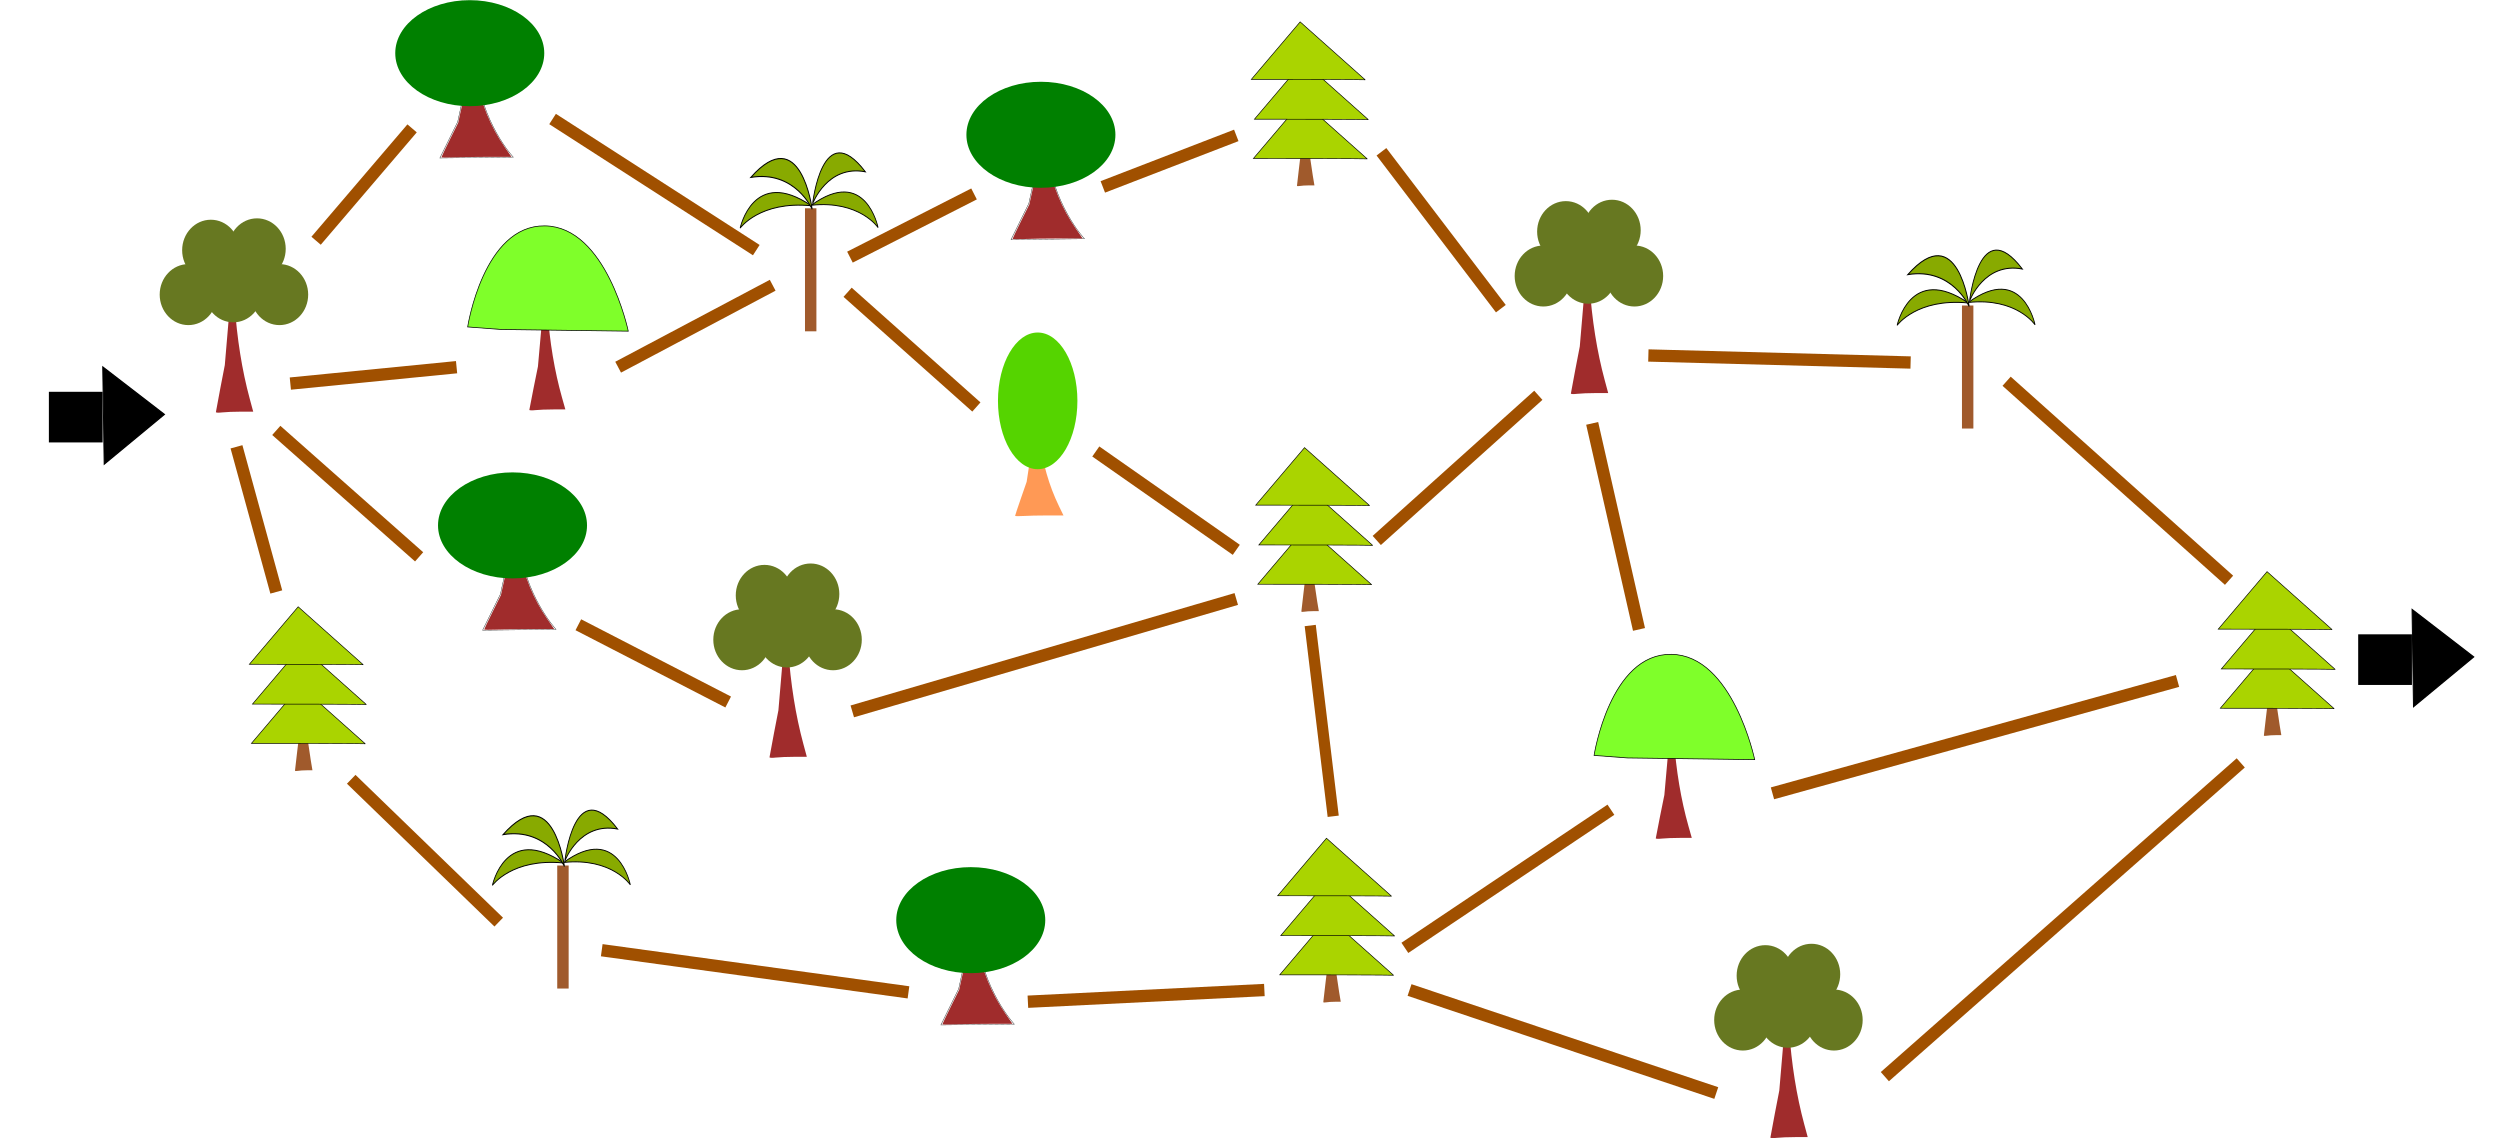 <?xml version="1.0" encoding="UTF-8" standalone="no"?>
<!-- Creator: CorelDRAW -->

<svg
   xmlns:dc="http://purl.org/dc/elements/1.1/"
   xmlns:cc="http://creativecommons.org/ns#"
   xmlns:rdf="http://www.w3.org/1999/02/22-rdf-syntax-ns#"
   xmlns:svg="http://www.w3.org/2000/svg"
   xmlns="http://www.w3.org/2000/svg"
   xmlns:sodipodi="http://sodipodi.sourceforge.net/DTD/sodipodi-0.dtd"
   xmlns:inkscape="http://www.inkscape.org/namespaces/inkscape"
   xml:space="preserve"
   width="609.646"
   height="277.612"
   style="fill-rule:evenodd"
   viewBox="0 0 172.056 78.348"
   id="svg2"
   version="1.1"
   inkscape:version="0.48.2 r9819"
   sodipodi:docname="2013-SK-01-task.svg"><sodipodi:namedview
   pagecolor="#ffffff"
   bordercolor="#666666"
   borderopacity="1"
   objecttolerance="10"
   gridtolerance="10"
   guidetolerance="10"
   inkscape:pageopacity="0"
   inkscape:pageshadow="2"
   inkscape:window-width="1366"
   inkscape:window-height="720"
   id="namedview250"
   showgrid="false"
   fit-margin-top="0"
   fit-margin-left="0"
   fit-margin-right="0"
   fit-margin-bottom="0"
   inkscape:zoom="1.75"
   inkscape:cx="345.18082"
   inkscape:cy="-114.53042"
   inkscape:window-x="554"
   inkscape:window-y="1102"
   inkscape:window-maximized="1"
   inkscape:current-layer="svg2" />
 <defs
   id="defs4">
  <style
   type="text/css"
   id="style6">
   
    .str0 {stroke:#FF6600;stroke-width:0.7}
    .fil0 {fill:none}
   
  </style>
   <clipPath
   id="id0">
    <rect
   x="167.281"
   y="80.309"
   width="12.7"
   height="10.16"
   id="rect9" />
   </clipPath>
   <clipPath
   id="id1">
    <rect
   x="167.832"
   y="56.925"
   width="12.7"
   height="10.16"
   id="rect12" />
   </clipPath>
   <clipPath
   id="id2">
    <rect
   x="168.13"
   y="37.328"
   width="12.7"
   height="10.16"
   id="rect15" />
   </clipPath>
   <clipPath
   id="id3">
    <rect
   x="168.833"
   y="5.057"
   width="12.7"
   height="10.16"
   id="rect18" />
   </clipPath>
   <clipPath
   id="id4">
    <rect
   x="45.238"
   y="65.644"
   width="10.16"
   height="12.7"
   id="rect21" />
   </clipPath>
   <clipPath
   id="id5">
    <rect
   x="61.902"
   y="13.251"
   width="10.16"
   height="12.7"
   id="rect24" />
   </clipPath>
   <clipPath
   id="id6">
    <rect
   x="151.385"
   y="3.78"
   width="10.16"
   height="12.7"
   id="rect27" />
   </clipPath>
   <clipPath
   id="id7">
    <rect
   x="78.667"
   y="26.834"
   width="10.16"
   height="12.7"
   id="rect30" />
   </clipPath>
   <clipPath
   id="id8">
    <rect
   x="139.923"
   y="28.937"
   width="10.16"
   height="12.7"
   id="rect33" />
   </clipPath>
   <clipPath
   id="id9">
    <rect
   x="78.351"
   y="8.143"
   width="10.16"
   height="12.7"
   id="rect36" />
   </clipPath>
   <clipPath
   id="id10">
    <rect
   x="75.216"
   y="69.809"
   width="10.16"
   height="12.7"
   id="rect39" />
   </clipPath>
   <clipPath
   id="id11">
    <rect
   x="41.399"
   y="38.608"
   width="10.16"
   height="12.7"
   id="rect42" />
   </clipPath>
   <clipPath
   id="id12">
    <rect
   x="36.467"
   y="2.24"
   width="10.16"
   height="12.7"
   id="rect45" />
   </clipPath>
   <clipPath
   id="id13">
    <rect
   x="142.458"
   y="55.426"
   width="10.16"
   height="12.7"
   id="rect48" />
   </clipPath>
   <clipPath
   id="id14">
    <rect
   x="98.626"
   y="37.225"
   width="10.16"
   height="12.7"
   id="rect51" />
   </clipPath>
   <clipPath
   id="id15">
    <rect
   x="98.196"
   y="5.419"
   width="10.16"
   height="12.7"
   id="rect54" />
   </clipPath>
   <clipPath
   id="id16">
    <rect
   x="26.898"
   y="52.029"
   width="10.16"
   height="12.7"
   id="rect57" />
   </clipPath>
   <clipPath
   id="id17">
    <rect
   x="101.038"
   y="67.658"
   width="10.16"
   height="12.7"
   id="rect60" />
   </clipPath>
   <clipPath
   id="id18">
    <rect
   x="18.032"
   y="22.755"
   width="10.16"
   height="12.7"
   id="rect63" />
   </clipPath>
   <clipPath
   id="id19">
    <rect
   x="59.576"
   y="46.918"
   width="10.16"
   height="12.7"
   id="rect66" />
   </clipPath>
   <clipPath
   id="id20">
    <rect
   x="133.746"
   y="75.788"
   width="10.16"
   height="12.7"
   id="rect69" />
   </clipPath>
   <clipPath
   id="id21">
    <rect
   x="117.824"
   y="19.257"
   width="10.16"
   height="12.7"
   id="rect72" />
   </clipPath>
   <clipPath
   id="id22">
    <rect
   x="133.833"
   y="8.591"
   width="10.16"
   height="12.7"
   id="rect75" />
   </clipPath>
   <clipPath
   id="id23">
    <rect
   x="122.444"
   y="61.855"
   width="10.16"
   height="12.7"
   id="rect78" />
   </clipPath>
   <clipPath
   id="id24">
    <rect
   x="42.826"
   y="19.787"
   width="10.16"
   height="12.7"
   id="rect81" />
   </clipPath>
   <clipPath
   id="id25">
    <rect
   x="3.422"
   y="23.491"
   width="14.393"
   height="14.393"
   id="rect84" />
   </clipPath>
 
  
  
  
  
  
  
  
  
  
  
  
  
  
  
  
  
  
  
  
  
  
  
  
  
  
  
  
  
  
 
  
  
  
  
  
  
  
  
  
  
  
  
  
  
  
  
  
  
  
  
  
  
  
  
  
  
  
 
   
  </defs>
 
 
<line
   style="fill:none;stroke:#a05000;stroke-width:0.769;stroke-miterlimit:4;stroke-opacity:1;stroke-dasharray:none"
   id="line240"
   y2="56.178"
   x2="91.754"
   y1="43.049"
   x1="90.173"
   class="fil0 str0" /><g
   id="g3431"
   transform="matrix(0.288,0,0,0.233,19.242,3.864)"><path
     inkscape:connector-curvature="0"
     id="path3181"
     d="m 46.808,2.795 c 1.33,16.876 9.043,27.052 9.043,27.052 l -17.554,0.248 4.256,-10.672 2.926,-16.628 z"
     style="fill:none;stroke:#000000;stroke-width:0.09px;stroke-linecap:butt;stroke-linejoin:miter;stroke-opacity:1" /><path
     inkscape:connector-curvature="0"
     id="path3183"
     d="m 38.687,29.847 c 0.003,-0.123 0.902,-2.458 1.999,-5.188 l 1.994,-4.964 1.459,-8.274 c 0.802,-4.551 1.459,-8.32 1.459,-8.376 0,-0.056 0.239,-0.102 0.532,-0.102 0.327,0 0.534,0.167 0.537,0.434 0.003,0.239 0.176,1.607 0.384,3.04 1.109,7.626 3.342,14.371 6.799,20.537 l 1.565,2.792 -5.532,0 c -3.043,0 -6.808,0.073 -8.367,0.162 -1.636,0.093 -2.832,0.067 -2.83,-0.062 l 0,0 z"
     style="fill:#a02c2c" /><path
     transform="matrix(0.093,0,0,0.087,10.104,-34.514)"
     d="m 571.429,386.648 c 0,99.411 -85.705,180 -191.429,180 -105.723,0 -191.429,-80.589 -191.429,-180 0,-99.411 85.705,-180 191.429,-180 105.723,0 191.429,80.589 191.429,180 z"
     sodipodi:ry="180"
     sodipodi:rx="191.42857"
     sodipodi:cy="386.64789"
     sodipodi:cx="380"
     id="path3177"
     style="fill:#008000"
     sodipodi:type="arc" /></g><g
   style="fill-rule:evenodd"
   id="g3431-2"
   transform="matrix(0.288,0,0,0.233,58.55,9.48)"><path
     inkscape:connector-curvature="0"
     id="path3181-7"
     d="m 46.808,2.795 c 1.33,16.876 9.043,27.052 9.043,27.052 l -17.554,0.248 4.256,-10.672 2.926,-16.628 z"
     style="fill:none;stroke:#000000;stroke-width:0.09px;stroke-linecap:butt;stroke-linejoin:miter;stroke-opacity:1" /><path
     inkscape:connector-curvature="0"
     id="path3183-6"
     d="m 38.687,29.847 c 0.003,-0.123 0.902,-2.458 1.999,-5.188 l 1.994,-4.964 1.459,-8.274 c 0.802,-4.551 1.459,-8.32 1.459,-8.376 0,-0.056 0.239,-0.102 0.532,-0.102 0.327,0 0.534,0.167 0.537,0.434 0.003,0.239 0.176,1.607 0.384,3.04 1.109,7.626 3.342,14.371 6.799,20.537 l 1.565,2.792 -5.532,0 c -3.043,0 -6.808,0.073 -8.367,0.162 -1.636,0.093 -2.832,0.067 -2.83,-0.062 l 0,0 z"
     style="fill:#a02c2c" /><path
     transform="matrix(0.093,0,0,0.087,10.104,-34.514)"
     d="m 571.429,386.648 c 0,99.411 -85.705,180 -191.429,180 -105.723,0 -191.429,-80.589 -191.429,-180 0,-99.411 85.705,-180 191.429,-180 105.723,0 191.429,80.589 191.429,180 z"
     sodipodi:ry="180"
     sodipodi:rx="191.42857"
     sodipodi:cy="386.64789"
     sodipodi:cx="380"
     id="path3177-1"
     style="fill:#008000"
     sodipodi:type="arc" /></g><g
   style="fill-rule:evenodd"
   id="g3431-4"
   transform="matrix(0.288,0,0,0.233,22.185,36.363)"><path
     inkscape:connector-curvature="0"
     id="path3181-2"
     d="m 46.808,2.795 c 1.33,16.876 9.043,27.052 9.043,27.052 l -17.554,0.248 4.256,-10.672 2.926,-16.628 z"
     style="fill:none;stroke:#000000;stroke-width:0.09px;stroke-linecap:butt;stroke-linejoin:miter;stroke-opacity:1" /><path
     inkscape:connector-curvature="0"
     id="path3183-3"
     d="m 38.687,29.847 c 0.003,-0.123 0.902,-2.458 1.999,-5.188 l 1.994,-4.964 1.459,-8.274 c 0.802,-4.551 1.459,-8.32 1.459,-8.376 0,-0.056 0.239,-0.102 0.532,-0.102 0.327,0 0.534,0.167 0.537,0.434 0.003,0.239 0.176,1.607 0.384,3.04 1.109,7.626 3.342,14.371 6.799,20.537 l 1.565,2.792 -5.532,0 c -3.043,0 -6.808,0.073 -8.367,0.162 -1.636,0.093 -2.832,0.067 -2.83,-0.062 l 0,0 z"
     style="fill:#a02c2c" /><path
     transform="matrix(0.093,0,0,0.087,10.104,-34.514)"
     d="m 571.429,386.648 c 0,99.411 -85.705,180 -191.429,180 -105.723,0 -191.429,-80.589 -191.429,-180 0,-99.411 85.705,-180 191.429,-180 105.723,0 191.429,80.589 191.429,180 z"
     sodipodi:ry="180"
     sodipodi:rx="191.42857"
     sodipodi:cy="386.64789"
     sodipodi:cx="380"
     id="path3177-2"
     style="fill:#008000"
     sodipodi:type="arc" /></g><g
   style="fill-rule:evenodd"
   id="g3431-7"
   transform="matrix(0.288,0,0,0.233,53.722,63.531)"><path
     inkscape:connector-curvature="0"
     id="path3181-61"
     d="m 46.808,2.795 c 1.33,16.876 9.043,27.052 9.043,27.052 l -17.554,0.248 4.256,-10.672 2.926,-16.628 z"
     style="fill:none;stroke:#000000;stroke-width:0.09px;stroke-linecap:butt;stroke-linejoin:miter;stroke-opacity:1" /><path
     inkscape:connector-curvature="0"
     id="path3183-89"
     d="m 38.687,29.847 c 0.003,-0.123 0.902,-2.458 1.999,-5.188 l 1.994,-4.964 1.459,-8.274 c 0.802,-4.551 1.459,-8.32 1.459,-8.376 0,-0.056 0.239,-0.102 0.532,-0.102 0.327,0 0.534,0.167 0.537,0.434 0.003,0.239 0.176,1.607 0.384,3.04 1.109,7.626 3.342,14.371 6.799,20.537 l 1.565,2.792 -5.532,0 c -3.043,0 -6.808,0.073 -8.367,0.162 -1.636,0.093 -2.832,0.067 -2.83,-0.062 l 0,0 z"
     style="fill:#a02c2c" /><path
     transform="matrix(0.093,0,0,0.087,10.104,-34.514)"
     d="m 571.429,386.648 c 0,99.411 -85.705,180 -191.429,180 -105.723,0 -191.429,-80.589 -191.429,-180 0,-99.411 85.705,-180 191.429,-180 105.723,0 191.429,80.589 191.429,180 z"
     sodipodi:ry="180"
     sodipodi:rx="191.42857"
     sodipodi:cy="386.64789"
     sodipodi:cx="380"
     id="path3177-27"
     style="fill:#008000"
     sodipodi:type="arc" /></g><g
   style="fill-rule:evenodd"
   transform="matrix(0.105,0,0,0.065,47.814,-16.074)"
   id="g3502"><path
     inkscape:connector-curvature="0"
     id="path3183-1"
     d="m 209.982,793.401 c 0.005,-0.436 1.709,-8.708 3.788,-18.381 l 3.78,-17.588 2.766,-29.317 c 1.521,-16.125 2.766,-29.48 2.766,-29.679 0,-0.199 0.454,-0.362 1.008,-0.362 0.62,0 1.012,0.592 1.018,1.539 0.005,0.846 0.333,5.694 0.728,10.773 2.102,27.02 6.334,50.921 12.887,72.769 l 2.967,9.893 -10.486,0 c -5.768,0 -12.904,0.258 -15.858,0.573 -3.1,0.331 -5.368,0.238 -5.363,-0.22 l 0,0 z"
     style="fill:#ff9955" /><path
     transform="matrix(0.136,0,0,0.402,173.099,516.282)"
     d="m 571.429,386.648 c 0,99.411 -85.705,180 -191.429,180 -105.723,0 -191.429,-80.589 -191.429,-180 0,-99.411 85.705,-180 191.429,-180 105.723,0 191.429,80.589 191.429,180 z"
     sodipodi:ry="180"
     sodipodi:rx="191.42857"
     sodipodi:cy="386.64789"
     sodipodi:cx="380"
     id="path3177-7"
     style="fill:#55d400"
     sodipodi:type="arc" /></g><g
   style="fill-rule:evenodd"
   transform="matrix(0.067,0,0,0.068,67.822,-12.155)"
   id="g3578"><path
     inkscape:connector-curvature="0"
     id="path3183-1-4"
     d="m 324.491,797.642 c 0.003,-0.436 0.966,-8.708 2.141,-18.381 l 2.137,-17.588 1.563,-29.317 c 0.86,-16.125 1.563,-29.48 1.563,-29.679 0,-0.199 0.256,-0.362 0.57,-0.362 0.351,0 0.572,0.592 0.576,1.539 0.003,0.846 0.188,5.694 0.412,10.773 1.188,27.02 3.581,50.921 7.285,72.769 l 1.677,9.893 -5.928,0 c -3.26,0 -7.295,0.258 -8.965,0.573 -1.753,0.331 -3.035,0.238 -3.032,-0.22 l 0,0 z"
     style="fill:#a05a2c" /><path
     inkscape:connector-curvature="0"
     id="path3241"
     d="m 279.739,770.037 c 119.06,0 116.972,0.466 116.972,0.466 l -66.841,-58.657 z"
     style="fill:#aad400;stroke:#000000;stroke-width:0.658px;stroke-linecap:butt;stroke-linejoin:miter;stroke-opacity:1" /><path
     inkscape:connector-curvature="0"
     id="path3241-1"
     d="m 280.798,730.277 c 119.06,0 116.972,0.466 116.972,0.466 l -66.841,-58.657 z"
     style="fill:#aad400;stroke:#000000;stroke-width:0.658px;stroke-linecap:butt;stroke-linejoin:miter;stroke-opacity:1" /><path
     inkscape:connector-curvature="0"
     id="path3241-15"
     d="m 277.617,689.987 c 119.06,0 116.972,0.466 116.972,0.466 l -66.841,-58.657 z"
     style="fill:#aad400;stroke:#000000;stroke-width:0.658px;stroke-linecap:butt;stroke-linejoin:miter;stroke-opacity:1" /></g><g
   style="fill-rule:evenodd"
   transform="matrix(0.067,0,0,0.068,67.52,-41.456)"
   id="g3578-3"><path
     inkscape:connector-curvature="0"
     id="path3183-1-4-1"
     d="m 324.491,797.642 c 0.003,-0.436 0.966,-8.708 2.141,-18.381 l 2.137,-17.588 1.563,-29.317 c 0.86,-16.125 1.563,-29.48 1.563,-29.679 0,-0.199 0.256,-0.362 0.57,-0.362 0.351,0 0.572,0.592 0.576,1.539 0.003,0.846 0.188,5.694 0.412,10.773 1.188,27.02 3.581,50.921 7.285,72.769 l 1.677,9.893 -5.928,0 c -3.26,0 -7.295,0.258 -8.965,0.573 -1.753,0.331 -3.035,0.238 -3.032,-0.22 l 0,0 z"
     style="fill:#a05a2c" /><path
     inkscape:connector-curvature="0"
     id="path3241-2"
     d="m 279.739,770.037 c 119.06,0 116.972,0.466 116.972,0.466 l -66.841,-58.657 z"
     style="fill:#aad400;stroke:#000000;stroke-width:0.658px;stroke-linecap:butt;stroke-linejoin:miter;stroke-opacity:1" /><path
     inkscape:connector-curvature="0"
     id="path3241-1-3"
     d="m 280.798,730.277 c 119.06,0 116.972,0.466 116.972,0.466 l -66.841,-58.657 z"
     style="fill:#aad400;stroke:#000000;stroke-width:0.658px;stroke-linecap:butt;stroke-linejoin:miter;stroke-opacity:1" /><path
     inkscape:connector-curvature="0"
     id="path3241-15-3"
     d="m 277.617,689.987 c 119.06,0 116.972,0.466 116.972,0.466 l -66.841,-58.657 z"
     style="fill:#aad400;stroke:#000000;stroke-width:0.658px;stroke-linecap:butt;stroke-linejoin:miter;stroke-opacity:1" /></g><g
   style="fill-rule:evenodd"
   transform="matrix(0.067,0,0,0.068,69.331,14.728)"
   id="g3578-4"><path
     inkscape:connector-curvature="0"
     id="path3183-1-4-11"
     d="m 324.491,797.642 c 0.003,-0.436 0.966,-8.708 2.141,-18.381 l 2.137,-17.588 1.563,-29.317 c 0.86,-16.125 1.563,-29.48 1.563,-29.679 0,-0.199 0.256,-0.362 0.57,-0.362 0.351,0 0.572,0.592 0.576,1.539 0.003,0.846 0.188,5.694 0.412,10.773 1.188,27.02 3.581,50.921 7.285,72.769 l 1.677,9.893 -5.928,0 c -3.26,0 -7.295,0.258 -8.965,0.573 -1.753,0.331 -3.035,0.238 -3.032,-0.22 l 0,0 z"
     style="fill:#a05a2c" /><path
     inkscape:connector-curvature="0"
     id="path3241-3"
     d="m 279.739,770.037 c 119.06,0 116.972,0.466 116.972,0.466 l -66.841,-58.657 z"
     style="fill:#aad400;stroke:#000000;stroke-width:0.658px;stroke-linecap:butt;stroke-linejoin:miter;stroke-opacity:1" /><path
     inkscape:connector-curvature="0"
     id="path3241-1-8"
     d="m 280.798,730.277 c 119.06,0 116.972,0.466 116.972,0.466 l -66.841,-58.657 z"
     style="fill:#aad400;stroke:#000000;stroke-width:0.658px;stroke-linecap:butt;stroke-linejoin:miter;stroke-opacity:1" /><path
     inkscape:connector-curvature="0"
     id="path3241-15-7"
     d="m 277.617,689.987 c 119.06,0 116.972,0.466 116.972,0.466 l -66.841,-58.657 z"
     style="fill:#aad400;stroke:#000000;stroke-width:0.658px;stroke-linecap:butt;stroke-linejoin:miter;stroke-opacity:1" /></g><g
   style="fill-rule:evenodd"
   transform="matrix(0.067,0,0,0.068,-1.439,-1.202)"
   id="g3578-42"><path
     inkscape:connector-curvature="0"
     id="path3183-1-4-7"
     d="m 324.491,797.642 c 0.003,-0.436 0.966,-8.708 2.141,-18.381 l 2.137,-17.588 1.563,-29.317 c 0.86,-16.125 1.563,-29.48 1.563,-29.679 0,-0.199 0.256,-0.362 0.57,-0.362 0.351,0 0.572,0.592 0.576,1.539 0.003,0.846 0.188,5.694 0.412,10.773 1.188,27.02 3.581,50.921 7.285,72.769 l 1.677,9.893 -5.928,0 c -3.26,0 -7.295,0.258 -8.965,0.573 -1.753,0.331 -3.035,0.238 -3.032,-0.22 l 0,0 z"
     style="fill:#a05a2c" /><path
     inkscape:connector-curvature="0"
     id="path3241-7"
     d="m 279.739,770.037 c 119.06,0 116.972,0.466 116.972,0.466 l -66.841,-58.657 z"
     style="fill:#aad400;stroke:#000000;stroke-width:0.658px;stroke-linecap:butt;stroke-linejoin:miter;stroke-opacity:1" /><path
     inkscape:connector-curvature="0"
     id="path3241-1-9"
     d="m 280.798,730.277 c 119.06,0 116.972,0.466 116.972,0.466 l -66.841,-58.657 z"
     style="fill:#aad400;stroke:#000000;stroke-width:0.658px;stroke-linecap:butt;stroke-linejoin:miter;stroke-opacity:1" /><path
     inkscape:connector-curvature="0"
     id="path3241-15-31"
     d="m 277.617,689.987 c 119.06,0 116.972,0.466 116.972,0.466 l -66.841,-58.657 z"
     style="fill:#aad400;stroke:#000000;stroke-width:0.658px;stroke-linecap:butt;stroke-linejoin:miter;stroke-opacity:1" /></g><g
   style="fill-rule:evenodd"
   transform="matrix(0.057,0,0,0.066,115.46,-37.864)"
   id="g3689"><rect
     y="892.262"
     x="343.285"
     height="128.292"
     width="13.783"
     id="rect3324"
     style="fill:#a05a2c" /><path
     inkscape:connector-curvature="0"
     id="path3326"
     d="m 350.948,889.081 c 65.736,-41.35 80.58,23.326 80.58,23.326 0,0 -22.266,-28.627 -80.58,-23.326 z"
     style="fill:#88aa00;stroke:#000000;stroke-width:1px;stroke-linecap:butt;stroke-linejoin:miter;stroke-opacity:1" /><path
     inkscape:connector-curvature="0"
     id="path3326-5"
     d="m 350.992,889.63 c -70.133,-41.314 -85.97,23.305 -85.97,23.305 0,0 23.755,-28.602 85.97,-23.305 z"
     style="fill:#88aa00;stroke:#000000;stroke-width:1.032px;stroke-linecap:butt;stroke-linejoin:miter;stroke-opacity:1" /><path
     inkscape:connector-curvature="0"
     id="path3326-5-1"
     d="m 416.183,854.198 c -51.945,-58.99 -63.675,33.276 -63.675,33.276 0,0 17.594,-40.839 63.675,-33.276 z"
     style="fill:#88aa00;stroke:#000000;stroke-width:1.062px;stroke-linecap:butt;stroke-linejoin:miter;stroke-opacity:1" /><path
     inkscape:connector-curvature="0"
     id="path3326-5-1-7"
     d="m 277.861,860.04 c 60.429,-58.898 74.074,33.224 74.074,33.224 0,0 -20.468,-40.775 -74.074,-33.224 z"
     style="fill:#88aa00;stroke:#000000;stroke-width:1.144px;stroke-linecap:butt;stroke-linejoin:miter;stroke-opacity:1" /></g><g
   style="fill-rule:evenodd"
   transform="matrix(0.057,0,0,0.066,18.783,0.677)"
   id="g3689-9"><rect
     y="892.262"
     x="343.285"
     height="128.292"
     width="13.783"
     id="rect3324-8"
     style="fill:#a05a2c" /><path
     inkscape:connector-curvature="0"
     id="path3326-6"
     d="m 350.948,889.081 c 65.736,-41.35 80.58,23.326 80.58,23.326 0,0 -22.266,-28.627 -80.58,-23.326 z"
     style="fill:#88aa00;stroke:#000000;stroke-width:1px;stroke-linecap:butt;stroke-linejoin:miter;stroke-opacity:1" /><path
     inkscape:connector-curvature="0"
     id="path3326-5-5"
     d="m 350.992,889.63 c -70.133,-41.314 -85.97,23.305 -85.97,23.305 0,0 23.755,-28.602 85.97,-23.305 z"
     style="fill:#88aa00;stroke:#000000;stroke-width:1.032px;stroke-linecap:butt;stroke-linejoin:miter;stroke-opacity:1" /><path
     inkscape:connector-curvature="0"
     id="path3326-5-1-0"
     d="m 416.183,854.198 c -51.945,-58.99 -63.675,33.276 -63.675,33.276 0,0 17.594,-40.839 63.675,-33.276 z"
     style="fill:#88aa00;stroke:#000000;stroke-width:1.062px;stroke-linecap:butt;stroke-linejoin:miter;stroke-opacity:1" /><path
     inkscape:connector-curvature="0"
     id="path3326-5-1-7-2"
     d="m 277.861,860.04 c 60.429,-58.898 74.074,33.224 74.074,33.224 0,0 -20.468,-40.775 -74.074,-33.224 z"
     style="fill:#88aa00;stroke:#000000;stroke-width:1.144px;stroke-linecap:butt;stroke-linejoin:miter;stroke-opacity:1" /></g><g
   style="fill-rule:evenodd"
   transform="matrix(0.057,0,0,0.066,35.834,-44.555)"
   id="g3689-8"><rect
     y="892.262"
     x="343.285"
     height="128.292"
     width="13.783"
     id="rect3324-6"
     style="fill:#a05a2c" /><path
     inkscape:connector-curvature="0"
     id="path3326-0"
     d="m 350.948,889.081 c 65.736,-41.35 80.58,23.326 80.58,23.326 0,0 -22.266,-28.627 -80.58,-23.326 z"
     style="fill:#88aa00;stroke:#000000;stroke-width:1px;stroke-linecap:butt;stroke-linejoin:miter;stroke-opacity:1" /><path
     inkscape:connector-curvature="0"
     id="path3326-5-2"
     d="m 350.992,889.63 c -70.133,-41.314 -85.97,23.305 -85.97,23.305 0,0 23.755,-28.602 85.97,-23.305 z"
     style="fill:#88aa00;stroke:#000000;stroke-width:1.032px;stroke-linecap:butt;stroke-linejoin:miter;stroke-opacity:1" /><path
     inkscape:connector-curvature="0"
     id="path3326-5-1-4"
     d="m 416.183,854.198 c -51.945,-58.99 -63.675,33.276 -63.675,33.276 0,0 17.594,-40.839 63.675,-33.276 z"
     style="fill:#88aa00;stroke:#000000;stroke-width:1.062px;stroke-linecap:butt;stroke-linejoin:miter;stroke-opacity:1" /><path
     inkscape:connector-curvature="0"
     id="path3326-5-1-7-8"
     d="m 277.861,860.04 c 60.429,-58.898 74.074,33.224 74.074,33.224 0,0 -20.468,-40.775 -74.074,-33.224 z"
     style="fill:#88aa00;stroke:#000000;stroke-width:1.144px;stroke-linecap:butt;stroke-linejoin:miter;stroke-opacity:1" /></g><g
   transform="matrix(0.081,0,0,0.09,41.104,-39.519)"
   id="g3796"><path
     inkscape:connector-curvature="0"
     id="path3183-1-0-9"
     d="m 146.367,1018.177 c 0.005,-0.436 1.709,-8.708 3.788,-18.381 l 3.78,-17.588 2.766,-29.317 c 1.521,-16.125 2.766,-29.48 2.766,-29.679 0,-0.199 0.454,-0.362 1.008,-0.362 0.62,0 1.012,0.592 1.018,1.539 0.005,0.846 0.333,5.694 0.728,10.773 2.102,27.02 6.334,50.921 12.887,72.769 l 2.967,9.893 -10.486,0 c -5.768,0 -12.904,0.258 -15.858,0.573 -3.1,0.331 -5.368,0.238 -5.363,-0.22 l 0,0 z"
     style="fill:#a02c2c" /><path
     transform="translate(-107.087,-10.603)"
     d="m 273.548,904.985 c 0,12.883 -10.918,23.326 -24.386,23.326 -13.468,0 -24.386,-10.443 -24.386,-23.326 0,-12.883 10.918,-23.326 24.386,-23.326 13.468,0 24.386,10.443 24.386,23.326 z"
     sodipodi:ry="23.325825"
     sodipodi:rx="24.386089"
     sodipodi:cy="904.98535"
     sodipodi:cx="249.16222"
     id="path3281"
     style="fill:#677821"
     sodipodi:type="arc" /><path
     d="m 273.548,904.985 c 0,12.883 -10.918,23.326 -24.386,23.326 -13.468,0 -24.386,-10.443 -24.386,-23.326 0,-12.883 10.918,-23.326 24.386,-23.326 13.468,0 24.386,10.443 24.386,23.326 z"
     sodipodi:ry="23.325825"
     sodipodi:rx="24.386089"
     sodipodi:cy="904.98535"
     sodipodi:cx="249.16222"
     id="path3281-4"
     style="fill:#677821"
     sodipodi:type="arc"
     transform="translate(-88.002,21.205)" /><path
     d="m 273.548,904.985 c 0,12.883 -10.918,23.326 -24.386,23.326 -13.468,0 -24.386,-10.443 -24.386,-23.326 0,-12.883 10.918,-23.326 24.386,-23.326 13.468,0 24.386,10.443 24.386,23.326 z"
     sodipodi:ry="23.325825"
     sodipodi:rx="24.386089"
     sodipodi:cy="904.98535"
     sodipodi:cx="249.16222"
     id="path3281-8"
     style="fill:#677821"
     sodipodi:type="arc"
     transform="translate(-126.172,23.326)" /><path
     d="m 273.548,904.985 c 0,12.883 -10.918,23.326 -24.386,23.326 -13.468,0 -24.386,-10.443 -24.386,-23.326 0,-12.883 10.918,-23.326 24.386,-23.326 13.468,0 24.386,10.443 24.386,23.326 z"
     sodipodi:ry="23.325825"
     sodipodi:rx="24.386089"
     sodipodi:cy="904.98535"
     sodipodi:cx="249.16222"
     id="path3281-82"
     style="fill:#677821"
     sodipodi:type="arc"
     transform="translate(-67.857,-11.663)" /><path
     d="m 273.548,904.985 c 0,12.883 -10.918,23.326 -24.386,23.326 -13.468,0 -24.386,-10.443 -24.386,-23.326 0,-12.883 10.918,-23.326 24.386,-23.326 13.468,0 24.386,10.443 24.386,23.326 z"
     sodipodi:ry="23.325825"
     sodipodi:rx="24.386089"
     sodipodi:cy="904.98535"
     sodipodi:cx="249.16222"
     id="path3281-45"
     style="fill:#677821"
     sodipodi:type="arc"
     transform="translate(-48.772,23.326)" /></g><g
   style="fill-rule:evenodd"
   transform="matrix(0.081,0,0,0.09,96.256,-64.553)"
   id="g3796-6"><path
     inkscape:connector-curvature="0"
     id="path3183-1-0-9-5"
     d="m 146.367,1018.177 c 0.005,-0.436 1.709,-8.708 3.788,-18.381 l 3.78,-17.588 2.766,-29.317 c 1.521,-16.125 2.766,-29.48 2.766,-29.679 0,-0.199 0.454,-0.362 1.008,-0.362 0.62,0 1.012,0.592 1.018,1.539 0.005,0.846 0.333,5.694 0.728,10.773 2.102,27.02 6.334,50.921 12.887,72.769 l 2.967,9.893 -10.486,0 c -5.768,0 -12.904,0.258 -15.858,0.573 -3.1,0.331 -5.368,0.238 -5.363,-0.22 l 0,0 z"
     style="fill:#a02c2c" /><path
     transform="translate(-107.087,-10.603)"
     d="m 273.548,904.985 c 0,12.883 -10.918,23.326 -24.386,23.326 -13.468,0 -24.386,-10.443 -24.386,-23.326 0,-12.883 10.918,-23.326 24.386,-23.326 13.468,0 24.386,10.443 24.386,23.326 z"
     sodipodi:ry="23.325825"
     sodipodi:rx="24.386089"
     sodipodi:cy="904.98535"
     sodipodi:cx="249.16222"
     id="path3281-0"
     style="fill:#677821"
     sodipodi:type="arc" /><path
     d="m 273.548,904.985 c 0,12.883 -10.918,23.326 -24.386,23.326 -13.468,0 -24.386,-10.443 -24.386,-23.326 0,-12.883 10.918,-23.326 24.386,-23.326 13.468,0 24.386,10.443 24.386,23.326 z"
     sodipodi:ry="23.325825"
     sodipodi:rx="24.386089"
     sodipodi:cy="904.98535"
     sodipodi:cx="249.16222"
     id="path3281-4-9"
     style="fill:#677821"
     sodipodi:type="arc"
     transform="translate(-88.002,21.205)" /><path
     d="m 273.548,904.985 c 0,12.883 -10.918,23.326 -24.386,23.326 -13.468,0 -24.386,-10.443 -24.386,-23.326 0,-12.883 10.918,-23.326 24.386,-23.326 13.468,0 24.386,10.443 24.386,23.326 z"
     sodipodi:ry="23.325825"
     sodipodi:rx="24.386089"
     sodipodi:cy="904.98535"
     sodipodi:cx="249.16222"
     id="path3281-8-0"
     style="fill:#677821"
     sodipodi:type="arc"
     transform="translate(-126.172,23.326)" /><path
     d="m 273.548,904.985 c 0,12.883 -10.918,23.326 -24.386,23.326 -13.468,0 -24.386,-10.443 -24.386,-23.326 0,-12.883 10.918,-23.326 24.386,-23.326 13.468,0 24.386,10.443 24.386,23.326 z"
     sodipodi:ry="23.325825"
     sodipodi:rx="24.386089"
     sodipodi:cy="904.98535"
     sodipodi:cx="249.16222"
     id="path3281-82-0"
     style="fill:#677821"
     sodipodi:type="arc"
     transform="translate(-67.857,-11.663)" /><path
     d="m 273.548,904.985 c 0,12.883 -10.918,23.326 -24.386,23.326 -13.468,0 -24.386,-10.443 -24.386,-23.326 0,-12.883 10.918,-23.326 24.386,-23.326 13.468,0 24.386,10.443 24.386,23.326 z"
     sodipodi:ry="23.325825"
     sodipodi:rx="24.386089"
     sodipodi:cy="904.98535"
     sodipodi:cx="249.16222"
     id="path3281-45-6"
     style="fill:#677821"
     sodipodi:type="arc"
     transform="translate(-48.772,23.326)" /></g><g
   style="fill-rule:evenodd"
   transform="matrix(0.081,0,0,0.09,109.987,-13.347)"
   id="g3796-1"><path
     inkscape:connector-curvature="0"
     id="path3183-1-0-9-3"
     d="m 146.367,1018.177 c 0.005,-0.436 1.709,-8.708 3.788,-18.381 l 3.78,-17.588 2.766,-29.317 c 1.521,-16.125 2.766,-29.48 2.766,-29.679 0,-0.199 0.454,-0.362 1.008,-0.362 0.62,0 1.012,0.592 1.018,1.539 0.005,0.846 0.333,5.694 0.728,10.773 2.102,27.02 6.334,50.921 12.887,72.769 l 2.967,9.893 -10.486,0 c -5.768,0 -12.904,0.258 -15.858,0.573 -3.1,0.331 -5.368,0.238 -5.363,-0.22 l 0,0 z"
     style="fill:#a02c2c" /><path
     transform="translate(-107.087,-10.603)"
     d="m 273.548,904.985 c 0,12.883 -10.918,23.326 -24.386,23.326 -13.468,0 -24.386,-10.443 -24.386,-23.326 0,-12.883 10.918,-23.326 24.386,-23.326 13.468,0 24.386,10.443 24.386,23.326 z"
     sodipodi:ry="23.325825"
     sodipodi:rx="24.386089"
     sodipodi:cy="904.98535"
     sodipodi:cx="249.16222"
     id="path3281-89"
     style="fill:#677821"
     sodipodi:type="arc" /><path
     d="m 273.548,904.985 c 0,12.883 -10.918,23.326 -24.386,23.326 -13.468,0 -24.386,-10.443 -24.386,-23.326 0,-12.883 10.918,-23.326 24.386,-23.326 13.468,0 24.386,10.443 24.386,23.326 z"
     sodipodi:ry="23.325825"
     sodipodi:rx="24.386089"
     sodipodi:cy="904.98535"
     sodipodi:cx="249.16222"
     id="path3281-4-3"
     style="fill:#677821"
     sodipodi:type="arc"
     transform="translate(-88.002,21.205)" /><path
     d="m 273.548,904.985 c 0,12.883 -10.918,23.326 -24.386,23.326 -13.468,0 -24.386,-10.443 -24.386,-23.326 0,-12.883 10.918,-23.326 24.386,-23.326 13.468,0 24.386,10.443 24.386,23.326 z"
     sodipodi:ry="23.325825"
     sodipodi:rx="24.386089"
     sodipodi:cy="904.98535"
     sodipodi:cx="249.16222"
     id="path3281-8-4"
     style="fill:#677821"
     sodipodi:type="arc"
     transform="translate(-126.172,23.326)" /><path
     d="m 273.548,904.985 c 0,12.883 -10.918,23.326 -24.386,23.326 -13.468,0 -24.386,-10.443 -24.386,-23.326 0,-12.883 10.918,-23.326 24.386,-23.326 13.468,0 24.386,10.443 24.386,23.326 z"
     sodipodi:ry="23.325825"
     sodipodi:rx="24.386089"
     sodipodi:cy="904.98535"
     sodipodi:cx="249.16222"
     id="path3281-82-4"
     style="fill:#677821"
     sodipodi:type="arc"
     transform="translate(-67.857,-11.663)" /><path
     d="m 273.548,904.985 c 0,12.883 -10.918,23.326 -24.386,23.326 -13.468,0 -24.386,-10.443 -24.386,-23.326 0,-12.883 10.918,-23.326 24.386,-23.326 13.468,0 24.386,10.443 24.386,23.326 z"
     sodipodi:ry="23.325825"
     sodipodi:rx="24.386089"
     sodipodi:cy="904.98535"
     sodipodi:cx="249.16222"
     id="path3281-45-60"
     style="fill:#677821"
     sodipodi:type="arc"
     transform="translate(-48.772,23.326)" /></g><g
   style="fill-rule:evenodd"
   transform="matrix(0.081,0,0,0.09,3.003,-63.273)"
   id="g3796-66"><path
     inkscape:connector-curvature="0"
     id="path3183-1-0-9-1"
     d="m 146.367,1018.177 c 0.005,-0.436 1.709,-8.708 3.788,-18.381 l 3.78,-17.588 2.766,-29.317 c 1.521,-16.125 2.766,-29.48 2.766,-29.679 0,-0.199 0.454,-0.362 1.008,-0.362 0.62,0 1.012,0.592 1.018,1.539 0.005,0.846 0.333,5.694 0.728,10.773 2.102,27.02 6.334,50.921 12.887,72.769 l 2.967,9.893 -10.486,0 c -5.768,0 -12.904,0.258 -15.858,0.573 -3.1,0.331 -5.368,0.238 -5.363,-0.22 l 0,0 z"
     style="fill:#a02c2c" /><path
     transform="translate(-107.087,-10.603)"
     d="m 273.548,904.985 c 0,12.883 -10.918,23.326 -24.386,23.326 -13.468,0 -24.386,-10.443 -24.386,-23.326 0,-12.883 10.918,-23.326 24.386,-23.326 13.468,0 24.386,10.443 24.386,23.326 z"
     sodipodi:ry="23.325825"
     sodipodi:rx="24.386089"
     sodipodi:cy="904.98535"
     sodipodi:cx="249.16222"
     id="path3281-84"
     style="fill:#677821"
     sodipodi:type="arc" /><path
     d="m 273.548,904.985 c 0,12.883 -10.918,23.326 -24.386,23.326 -13.468,0 -24.386,-10.443 -24.386,-23.326 0,-12.883 10.918,-23.326 24.386,-23.326 13.468,0 24.386,10.443 24.386,23.326 z"
     sodipodi:ry="23.325825"
     sodipodi:rx="24.386089"
     sodipodi:cy="904.98535"
     sodipodi:cx="249.16222"
     id="path3281-4-96"
     style="fill:#677821"
     sodipodi:type="arc"
     transform="translate(-88.002,21.205)" /><path
     d="m 273.548,904.985 c 0,12.883 -10.918,23.326 -24.386,23.326 -13.468,0 -24.386,-10.443 -24.386,-23.326 0,-12.883 10.918,-23.326 24.386,-23.326 13.468,0 24.386,10.443 24.386,23.326 z"
     sodipodi:ry="23.325825"
     sodipodi:rx="24.386089"
     sodipodi:cy="904.98535"
     sodipodi:cx="249.16222"
     id="path3281-8-3"
     style="fill:#677821"
     sodipodi:type="arc"
     transform="translate(-126.172,23.326)" /><path
     d="m 273.548,904.985 c 0,12.883 -10.918,23.326 -24.386,23.326 -13.468,0 -24.386,-10.443 -24.386,-23.326 0,-12.883 10.918,-23.326 24.386,-23.326 13.468,0 24.386,10.443 24.386,23.326 z"
     sodipodi:ry="23.325825"
     sodipodi:rx="24.386089"
     sodipodi:cy="904.98535"
     sodipodi:cx="249.16222"
     id="path3281-82-7"
     style="fill:#677821"
     sodipodi:type="arc"
     transform="translate(-67.857,-11.663)" /><path
     d="m 273.548,904.985 c 0,12.883 -10.918,23.326 -24.386,23.326 -13.468,0 -24.386,-10.443 -24.386,-23.326 0,-12.883 10.918,-23.326 24.386,-23.326 13.468,0 24.386,10.443 24.386,23.326 z"
     sodipodi:ry="23.325825"
     sodipodi:rx="24.386089"
     sodipodi:cy="904.98535"
     sodipodi:cx="249.16222"
     id="path3281-45-8"
     style="fill:#677821"
     sodipodi:type="arc"
     transform="translate(-48.772,23.326)" /></g><g
   style="fill-rule:evenodd"
   id="g3935-8"
   transform="matrix(0.277,0,0,0.294,84.769,46.907)"><path
     inkscape:connector-curvature="0"
     id="path3183-1-0-2"
     d="m 105.362,36.695 c 10e-4,-0.123 0.482,-2.458 1.069,-5.188 l 1.067,-4.964 0.78,-8.274 c 0.429,-4.551 0.78,-8.32 0.78,-8.376 0,-0.056 0.128,-0.102 0.285,-0.102 0.175,0 0.286,0.167 0.287,0.434 10e-4,0.239 0.094,1.607 0.205,3.04 0.593,7.626 1.788,14.371 3.637,20.537 l 0.837,2.792 -2.959,0 c -1.628,0 -3.642,0.073 -4.476,0.162 -0.875,0.093 -1.515,0.067 -1.514,-0.062 l 0,0 z"
     style="fill:#a02c2c" /><path
     inkscape:connector-curvature="0"
     id="path3261-9"
     d="m 98.353,17.876 31.586,0.394 c 0,0 -5.434,-24.45 -20.718,-24.647 C 93.938,-6.574 90.032,17.285 90.032,17.285 z"
     style="fill:#7fff2a;stroke:#000000;stroke-width:0.173px;stroke-linecap:butt;stroke-linejoin:miter;stroke-opacity:1" /></g><g
   style="fill-rule:evenodd"
   id="g3935-1"
   transform="matrix(0.277,0,0,0.294,7.246,17.419)"><path
     inkscape:connector-curvature="0"
     id="path3183-1-0-3"
     d="m 105.362,36.695 c 10e-4,-0.123 0.482,-2.458 1.069,-5.188 l 1.067,-4.964 0.78,-8.274 c 0.429,-4.551 0.78,-8.32 0.78,-8.376 0,-0.056 0.128,-0.102 0.285,-0.102 0.175,0 0.286,0.167 0.287,0.434 10e-4,0.239 0.094,1.607 0.205,3.04 0.593,7.626 1.788,14.371 3.637,20.537 l 0.837,2.792 -2.959,0 c -1.628,0 -3.642,0.073 -4.476,0.162 -0.875,0.093 -1.515,0.067 -1.514,-0.062 l 0,0 z"
     style="fill:#a02c2c" /><path
     inkscape:connector-curvature="0"
     id="path3261-5"
     d="m 98.353,17.876 31.586,0.394 c 0,0 -5.434,-24.45 -20.718,-24.647 C 93.938,-6.574 90.032,17.285 90.032,17.285 z"
     style="fill:#7fff2a;stroke:#000000;stroke-width:0.173px;stroke-linecap:butt;stroke-linejoin:miter;stroke-opacity:1" /></g><g
   transform="matrix(0.123,0,0,0.183,-59.098,-139.907)"
   id="g3997"><path
     inkscape:connector-curvature="0"
     id="path3993"
     d="m 572.392,920.367 -34.422,-17.825 0.801,36.52 z"
     style="fill:#000000;stroke:#000000;stroke-width:0.556px;stroke-linecap:butt;stroke-linejoin:miter;stroke-opacity:1" /><path
     inkscape:connector-curvature="0"
     id="path3995"
     d="m 507.821,921.386 0,-9.521 15.037,0 15.037,0 0,9.521 0,9.521 -15.037,0 -15.037,0 0,-9.521 z"
     style="fill:#000000" /></g><g
   style="fill-rule:evenodd"
   transform="matrix(0.067,0,0,0.068,134.064,-3.62)"
   id="g3578-9"><path
     inkscape:connector-curvature="0"
     id="path3183-1-4-8"
     d="m 324.491,797.642 c 0.003,-0.436 0.966,-8.708 2.141,-18.381 l 2.137,-17.588 1.563,-29.317 c 0.86,-16.125 1.563,-29.48 1.563,-29.679 0,-0.199 0.256,-0.362 0.57,-0.362 0.351,0 0.572,0.592 0.576,1.539 0.003,0.846 0.188,5.694 0.412,10.773 1.188,27.02 3.581,50.921 7.285,72.769 l 1.677,9.893 -5.928,0 c -3.26,0 -7.295,0.258 -8.965,0.573 -1.753,0.331 -3.035,0.238 -3.032,-0.22 l 0,0 z"
     style="fill:#a05a2c" /><path
     inkscape:connector-curvature="0"
     id="path3241-4"
     d="m 279.739,770.037 c 119.06,0 116.972,0.466 116.972,0.466 l -66.841,-58.657 z"
     style="fill:#aad400;stroke:#000000;stroke-width:0.658px;stroke-linecap:butt;stroke-linejoin:miter;stroke-opacity:1" /><path
     inkscape:connector-curvature="0"
     id="path3241-1-0"
     d="m 280.798,730.277 c 119.06,0 116.972,0.466 116.972,0.466 l -66.841,-58.657 z"
     style="fill:#aad400;stroke:#000000;stroke-width:0.658px;stroke-linecap:butt;stroke-linejoin:miter;stroke-opacity:1" /><path
     inkscape:connector-curvature="0"
     id="path3241-15-76"
     d="m 277.617,689.987 c 119.06,0 116.972,0.466 116.972,0.466 l -66.841,-58.657 z"
     style="fill:#aad400;stroke:#000000;stroke-width:0.658px;stroke-linecap:butt;stroke-linejoin:miter;stroke-opacity:1" /></g><path
   style="fill:none;stroke:#a05000;stroke-width:3;stroke-linecap:butt;stroke-linejoin:miter;stroke-opacity:1;stroke-miterlimit:4;stroke-dasharray:none"
   d="M 77.143,58.755 100.571,31.327"
   id="path3161"
   inkscape:connector-curvature="0"
   transform="matrix(0.282,0,0,0.282,0,-2.128213e-6)" /><path
   style="fill:none;stroke:#a05000;stroke-width:3;stroke-linecap:butt;stroke-linejoin:miter;stroke-opacity:1;stroke-miterlimit:4;stroke-dasharray:none"
   d="m 70.857,93.612 40.571,-4"
   id="path3163"
   inkscape:connector-curvature="0"
   transform="matrix(0.282,0,0,0.282,0,-2.128213e-6)" /><path
   style="fill:none;stroke:#a05000;stroke-width:3;stroke-linecap:butt;stroke-linejoin:miter;stroke-opacity:1;stroke-miterlimit:4;stroke-dasharray:none"
   d="M 67.429,105.041 102.286,135.898"
   id="path3165"
   inkscape:connector-curvature="0"
   transform="matrix(0.282,0,0,0.282,0,-2.128213e-6)" /><path
   style="fill:none;stroke:#a05000;stroke-width:3;stroke-linecap:butt;stroke-linejoin:miter;stroke-opacity:1;stroke-miterlimit:4;stroke-dasharray:none"
   d="m 57.714,109.041 9.714,35.429"
   id="path3167"
   inkscape:connector-curvature="0"
   transform="matrix(0.282,0,0,0.282,0,-2.128213e-6)" /><path
   style="fill:none;stroke:#a05000;stroke-width:3;stroke-linecap:butt;stroke-linejoin:miter;stroke-opacity:1;stroke-miterlimit:4;stroke-dasharray:none"
   d="m 85.714,190.184 36,34.857"
   id="path3169"
   inkscape:connector-curvature="0"
   transform="matrix(0.282,0,0,0.282,0,-2.128213e-6)" /><path
   style="fill:none;stroke:#a05000;stroke-width:3;stroke-linecap:butt;stroke-linejoin:miter;stroke-opacity:1;stroke-miterlimit:4;stroke-dasharray:none"
   d="m 141.143,152.47 36.571,18.857"
   id="path3171"
   inkscape:connector-curvature="0"
   transform="matrix(0.282,0,0,0.282,0,-2.128213e-6)" /><path
   style="fill:none;stroke:#a05000;stroke-width:3;stroke-linecap:butt;stroke-linejoin:miter;stroke-opacity:1;stroke-miterlimit:4;stroke-dasharray:none"
   d="m 150.857,89.612 37.714,-20"
   id="path3173"
   inkscape:connector-curvature="0"
   transform="matrix(0.282,0,0,0.282,0,-2.128213e-6)" /><path
   style="fill:none;stroke:#a05000;stroke-width:3;stroke-linecap:butt;stroke-linejoin:miter;stroke-opacity:1;stroke-miterlimit:4;stroke-dasharray:none"
   d="m 134.857,29.041 49.714,32"
   id="path3175"
   inkscape:connector-curvature="0"
   transform="matrix(0.282,0,0,0.282,0,-2.128213e-6)" /><path
   style="fill:none;stroke:#a05000;stroke-width:3;stroke-linecap:butt;stroke-linejoin:miter;stroke-opacity:1;stroke-miterlimit:4;stroke-dasharray:none"
   d="m 146.857,231.898 74.857,10.286"
   id="path3178"
   inkscape:connector-curvature="0"
   transform="matrix(0.282,0,0,0.282,0,-2.128213e-6)" /><path
   style="fill:none;stroke:#a05000;stroke-width:3;stroke-linecap:butt;stroke-linejoin:miter;stroke-opacity:1;stroke-miterlimit:4;stroke-dasharray:none"
   d="m 208,173.612 93.714,-27.429"
   id="path3180"
   inkscape:connector-curvature="0"
   transform="matrix(0.282,0,0,0.282,0,-2.128213e-6)" /><path
   style="fill:none;stroke:#a05000;stroke-width:3;stroke-linecap:butt;stroke-linejoin:miter;stroke-opacity:1;stroke-miterlimit:4;stroke-dasharray:none"
   d="m 206.857,71.327 31.429,28"
   id="path3182"
   inkscape:connector-curvature="0"
   transform="matrix(0.282,0,0,0.282,0,-2.128213e-6)" /><path
   style="fill:none;stroke:#a05000;stroke-width:3;stroke-linecap:butt;stroke-linejoin:miter;stroke-opacity:1;stroke-miterlimit:4;stroke-dasharray:none"
   d="M 207.429,62.755 237.714,47.327"
   id="path3184"
   inkscape:connector-curvature="0"
   transform="matrix(0.282,0,0,0.282,0,-2.128213e-6)" /><path
   style="fill:none;stroke:#a05000;stroke-width:3;stroke-linecap:butt;stroke-linejoin:miter;stroke-opacity:1;stroke-miterlimit:4;stroke-dasharray:none"
   d="m 250.857,244.47 57.714,-2.857"
   id="path3186"
   inkscape:connector-curvature="0"
   transform="matrix(0.282,0,0,0.282,0,-2.128213e-6)" /><path
   style="fill:none;stroke:#a05000;stroke-width:3;stroke-linecap:butt;stroke-linejoin:miter;stroke-opacity:1;stroke-miterlimit:4;stroke-dasharray:none"
   d="m 267.429,110.184 34.286,24"
   id="path3188"
   inkscape:connector-curvature="0"
   transform="matrix(0.282,0,0,0.282,0,-2.128213e-6)" /><path
   style="fill:none;stroke:#a05000;stroke-width:3;stroke-linecap:butt;stroke-linejoin:miter;stroke-opacity:1;stroke-miterlimit:4;stroke-dasharray:none"
   d="M 269.143,45.612 301.714,33.041"
   id="path3190"
   inkscape:connector-curvature="0"
   transform="matrix(0.282,0,0,0.282,0,-2.128213e-6)" /><path
   style="fill:none;stroke:#a05000;stroke-width:3;stroke-linecap:butt;stroke-linejoin:miter;stroke-opacity:1;stroke-miterlimit:4;stroke-dasharray:none"
   d="m 337.143,37.041 29.143,38.286"
   id="path3192"
   inkscape:connector-curvature="0"
   transform="matrix(0.282,0,0,0.282,0,-2.128213e-6)" /><path
   style="fill:none;stroke:#a05000;stroke-width:3;stroke-linecap:butt;stroke-linejoin:miter;stroke-opacity:1;stroke-miterlimit:4;stroke-dasharray:none"
   d="M 336,131.898 375.429,96.47"
   id="path3194"
   inkscape:connector-curvature="0"
   transform="matrix(0.282,0,0,0.282,0,-2.128213e-6)" /><path
   style="fill:none;stroke:#a05000;stroke-width:3;stroke-linecap:butt;stroke-linejoin:miter;stroke-opacity:1;stroke-miterlimit:4;stroke-dasharray:none"
   d="m 344,241.612 74.857,25.143"
   id="path3196"
   inkscape:connector-curvature="0"
   transform="matrix(0.282,0,0,0.282,0,-2.128213e-6)" /><path
   style="fill:none;stroke:#a05000;stroke-width:3;stroke-linecap:butt;stroke-linejoin:miter;stroke-opacity:1;stroke-miterlimit:4;stroke-dasharray:none"
   d="m 342.857,231.327 50.286,-33.714"
   id="path3198"
   inkscape:connector-curvature="0"
   transform="matrix(0.282,0,0,0.282,0,-2.128213e-6)" /><path
   style="fill:none;stroke:#a05000;stroke-width:3;stroke-linecap:butt;stroke-linejoin:miter;stroke-opacity:1;stroke-miterlimit:4;stroke-dasharray:none"
   d="m 402.286,86.755 64,1.714"
   id="path3202"
   inkscape:connector-curvature="0"
   transform="matrix(0.282,0,0,0.282,0,-2.128213e-6)" /><path
   style="fill:none;stroke:#a05000;stroke-width:3;stroke-linecap:butt;stroke-linejoin:miter;stroke-opacity:1;stroke-miterlimit:4;stroke-dasharray:none"
   d="m 432.571,193.612 98.857,-27.429"
   id="path3204"
   inkscape:connector-curvature="0"
   transform="matrix(0.282,0,0,0.282,0,-2.128213e-6)" /><path
   style="fill:none;stroke:#a05000;stroke-width:3;stroke-linecap:butt;stroke-linejoin:miter;stroke-opacity:1;stroke-miterlimit:4;stroke-dasharray:none"
   d="m 460,262.755 86.857,-76.571"
   id="path3206"
   inkscape:connector-curvature="0"
   transform="matrix(0.282,0,0,0.282,0,-2.128213e-6)" /><path
   style="fill:none;stroke:#a05000;stroke-width:3;stroke-linecap:butt;stroke-linejoin:miter;stroke-opacity:1;stroke-miterlimit:4;stroke-dasharray:none"
   d="M 388.571,103.327 400,153.612"
   id="path3162"
   inkscape:connector-curvature="0"
   transform="matrix(0.282,0,0,0.282,0,-2.128213e-6)" /><path
   style="fill:none;stroke:#a05000;stroke-width:3;stroke-linecap:butt;stroke-linejoin:miter;stroke-opacity:1;stroke-miterlimit:4;stroke-dasharray:none"
   d="M 489.714,93.041 544,141.612"
   id="path3164"
   inkscape:connector-curvature="0"
   transform="matrix(0.282,0,0,0.282,0,-2.128213e-6)" /><g
   id="g3161"
   transform="matrix(0.123,0,0,0.183,99.834,-123.216)"><path
     style="fill:#000000;stroke:#000000;stroke-width:0.556px;stroke-linecap:butt;stroke-linejoin:miter;stroke-opacity:1"
     d="m 572.392,920.367 -34.422,-17.825 0.801,36.52 z"
     id="path3166"
     inkscape:connector-curvature="0" /><path
     style="fill:#000000"
     d="m 507.821,921.386 0,-9.521 15.037,0 15.037,0 0,9.521 0,9.521 -15.037,0 -15.037,0 0,-9.521 z"
     id="path3168"
     inkscape:connector-curvature="0" /></g></svg>